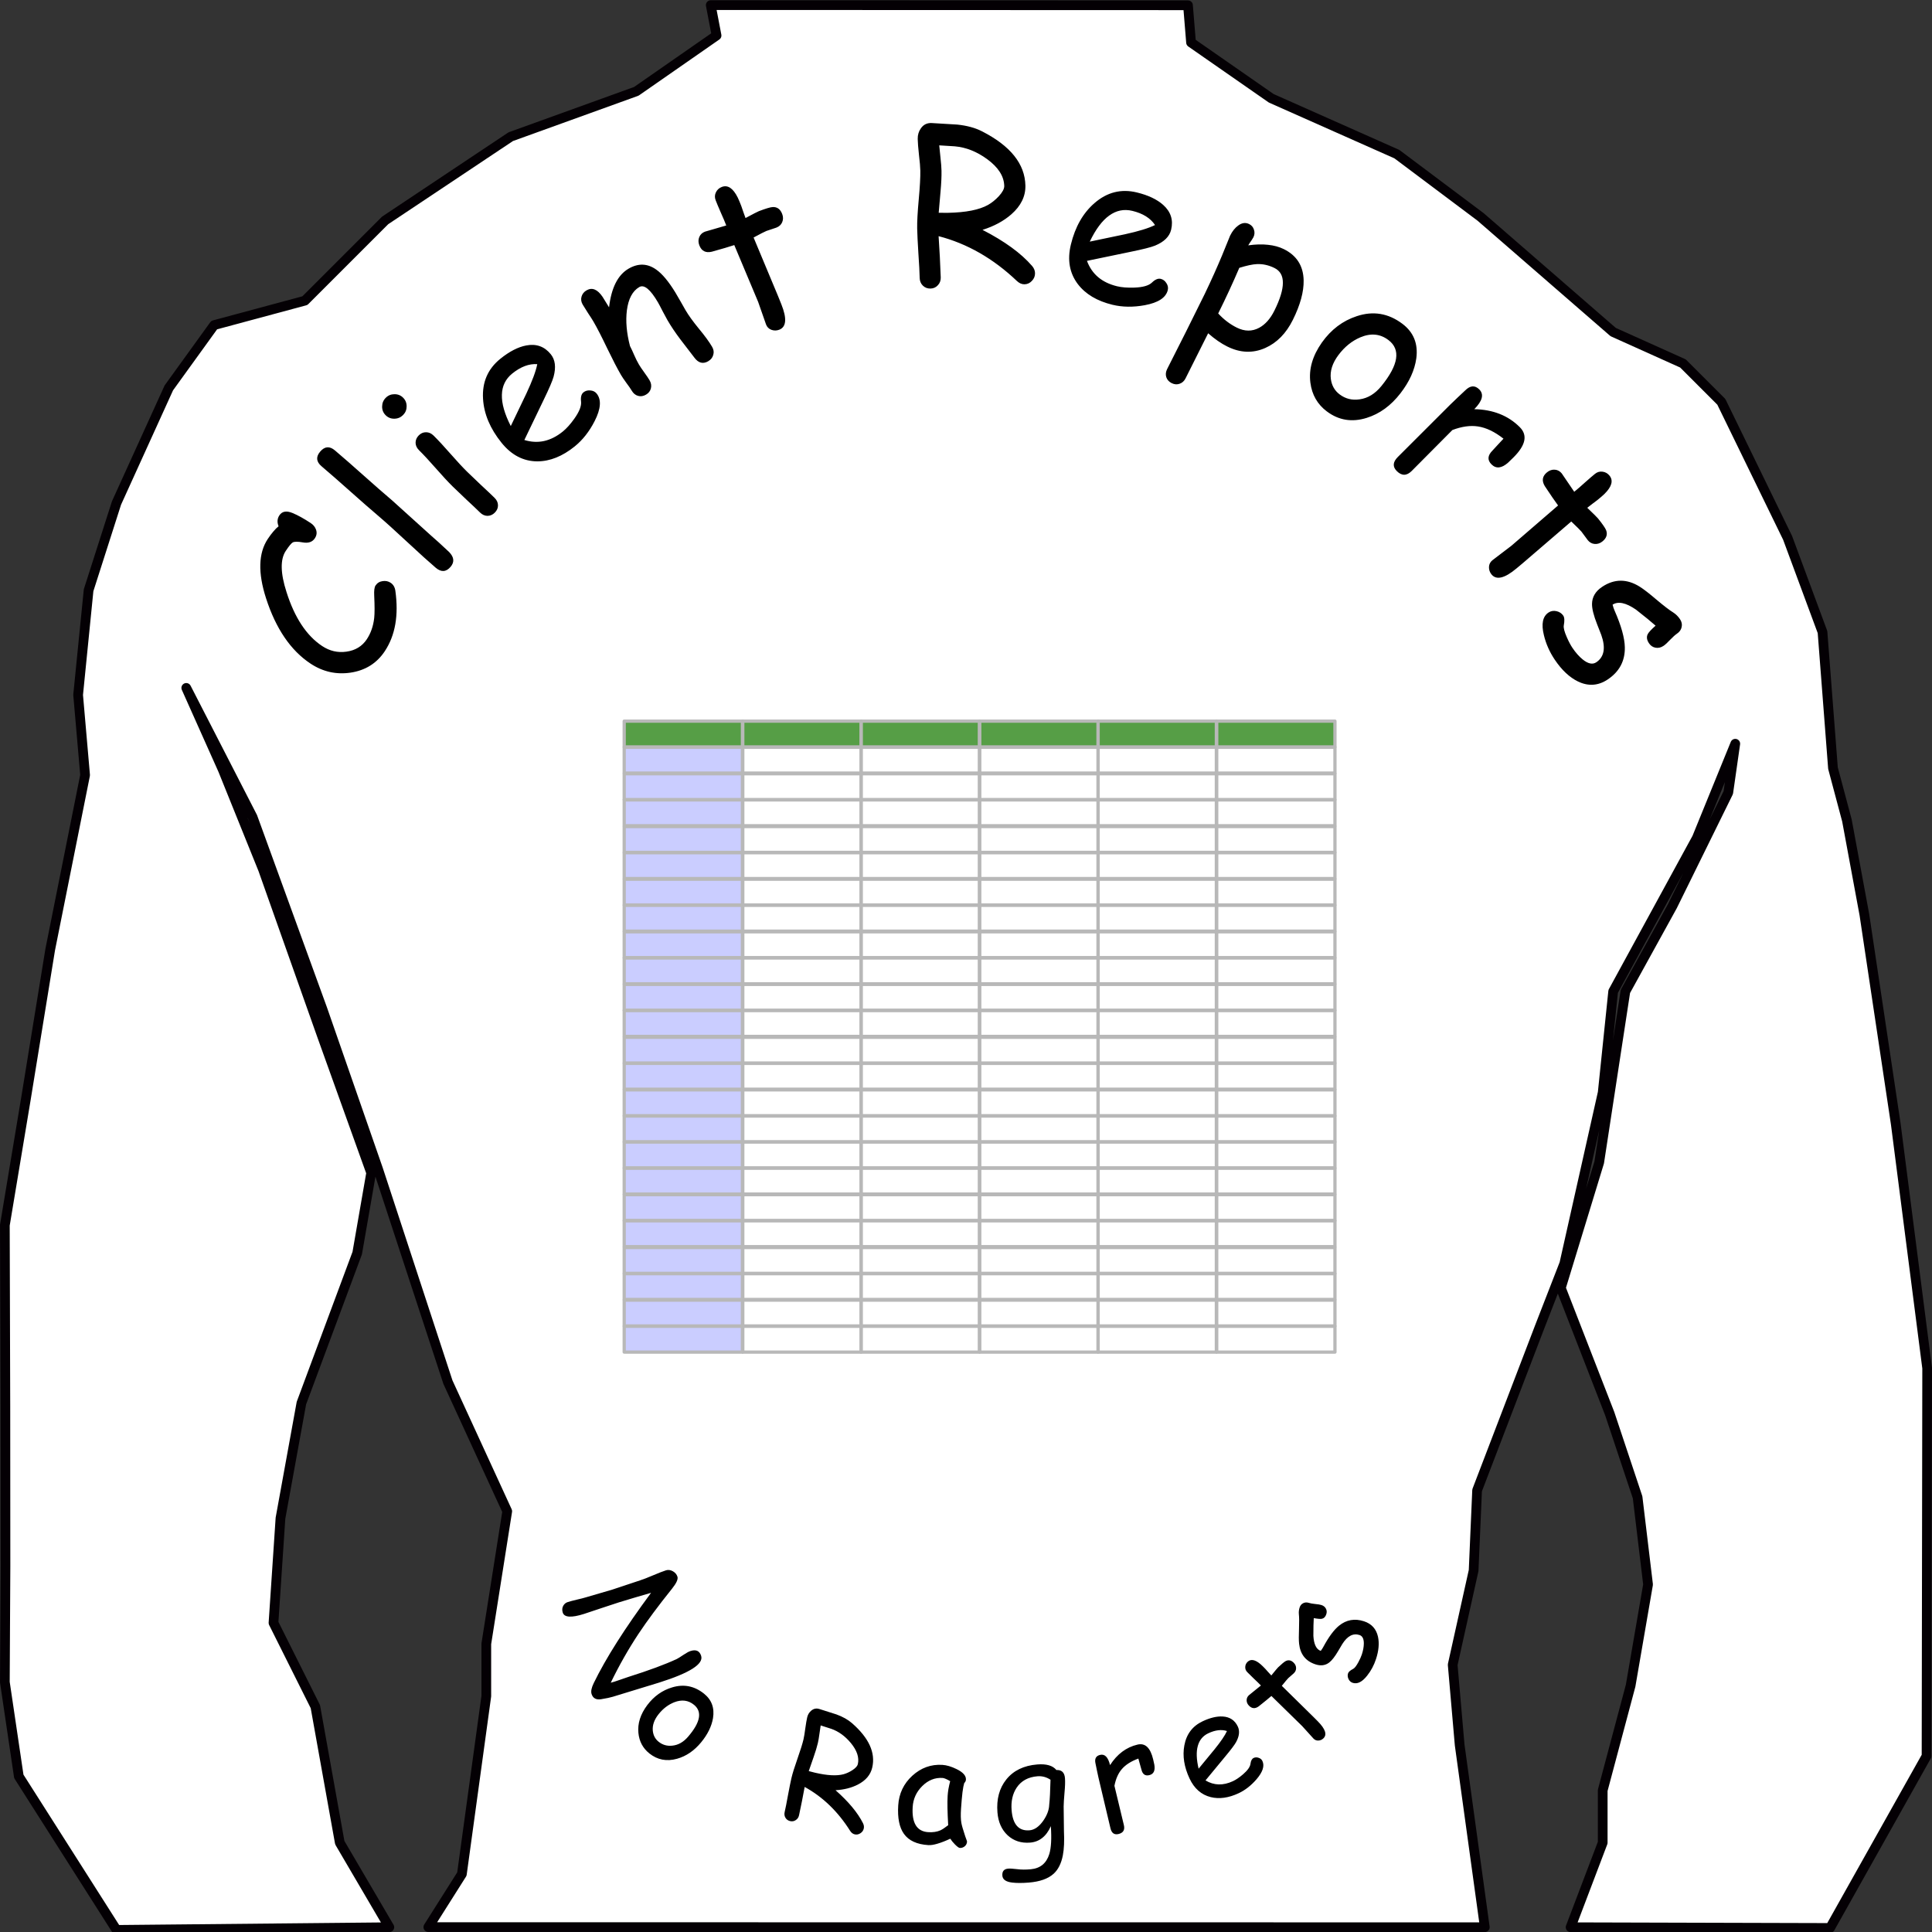 <?xml version="1.0" encoding="UTF-8" standalone="no"?>
<!-- Created with Inkscape (http://www.inkscape.org/) -->

<svg
   width="256"
   height="256"
   viewBox="0 0 256 256"
   version="1.1"
   id="svg1"
   xml:space="preserve"
   inkscape:version="1.3.2 (091e20e, 2023-11-25)"
   sodipodi:docname="raport.svg"
   xmlns:inkscape="http://www.inkscape.org/namespaces/inkscape"
   xmlns:sodipodi="http://sodipodi.sourceforge.net/DTD/sodipodi-0.dtd"
   xmlns="http://www.w3.org/2000/svg"
   xmlns:svg="http://www.w3.org/2000/svg"><rect x="0" y="0" width="256" height="256" fill="#333333" stroke="none"/><sodipodi:namedview
     id="namedview1"
     pagecolor="#ffffff"
     bordercolor="#000000"
     borderopacity="0.25"
     inkscape:showpageshadow="2"
     inkscape:pageopacity="0.0"
     inkscape:pagecheckerboard="true"
     inkscape:deskcolor="#d1d1d1"
     inkscape:document-units="mm"
     inkscape:zoom="2.6230209"
     inkscape:cx="223.21591"
     inkscape:cy="96.834911"
     inkscape:window-width="2304"
     inkscape:window-height="1559"
     inkscape:window-x="3451"
     inkscape:window-y="295"
     inkscape:window-maximized="0"
     inkscape:current-layer="layer1" /><defs
     id="defs1" /><g
     inkscape:label="Layer 1"
     inkscape:groupmode="layer"
     id="layer1"><g
       id="g169"><path
         style="fill:#ffffff;stroke:#040004;stroke-width:1.286;stroke-linecap:round;stroke-linejoin:round;stroke-dasharray:none;stroke-opacity:1;fill-opacity:1"
         d="m 94.177,0.678 0.771,4.027 -10.632,7.396 -16.642,6.01 -16.642,11.095 -10.632,10.632 -12.019,3.236 -6.01,8.321 -6.934,15.255 -3.698,11.557 -1.387,13.868 0.925,10.632 -4.623,23.114 -3.236,19.878 -2.774,16.642 0.067,23.943 0.014,21.265 -0.081,15.35 1.849,12.481 12.944,20.34 36.153,-0.353 -6.567,-11.204 -3.236,-18.029 -5.547,-11.095 0.925,-13.868 2.774,-15.255 7.396,-19.878 1.849,-10.632 -6.472,-18.029 -7.859,-22.189 -5.316,-13.175 -4.854,-10.863 8.783,17.104 9.246,25.425 7.396,21.265 9.246,28.199 7.859,17.104 -2.774,17.566 v 6.934 l -3.236,23.576 -4.446,7.029 139.988,0.014 -3.331,-24.148 -0.925,-10.632 2.774,-12.481 0.462,-10.632 8.321,-21.727 3.236,-8.321 5.085,-22.652 1.387,-13.406 11.095,-20.34 5.085,-12.481 -0.925,6.472 -7.396,15.024 -6.241,11.326 -3.467,22.652 -5.085,16.642 6.472,16.642 3.698,11.095 1.387,11.557 -2.311,13.406 -3.698,13.868 v 6.934 l -4.256,11.204 34.385,0.095 12.782,-22.775 0.081,-51.394 -4.16,-32.359 -4.16,-27.737 -2.311,-12.481 -1.849,-6.934 -1.387,-18.029 -4.623,-12.481 -8.783,-18.029 -5.085,-5.085 -9.246,-4.16 -17.566,-15.255 -11.095,-8.321 -16.642,-7.396 -10.632,-7.396 -0.404,-4.932 z"
         id="path15"
         sodipodi:nodetypes="cccccccccccccccccccccccccccccccccccccccccccccccccccccccccccccccccccccccccccccccccc" /><path
         d="m 41.717,71.329 c -0.329,0.496 -0.867,0.676 -1.613,0.538 -0.64,-0.112 -1.076,-0.111 -1.308,0.004 -0.193,0.106 -0.503,0.481 -0.93,1.125 -0.746,1.124 -0.713,2.943 0.098,5.457 1.076,3.393 2.65,5.776 4.72,7.149 1,0.663 2.074,0.912 3.222,0.747 1.181,-0.165 2.081,-0.713 2.698,-1.644 0.53,-0.799 0.856,-1.737 0.98,-2.816 0.066,-0.604 0.066,-1.597 5.2e-4,-2.98 -0.033,-0.658 0.026,-1.099 0.175,-1.324 0.221,-0.333 0.534,-0.528 0.939,-0.583 0.397,-0.06 0.751,0.012 1.061,0.218 0.349,0.231 0.557,0.582 0.626,1.051 0.457,3.25 -0.009,5.922 -1.397,8.015 -1.064,1.605 -2.581,2.553 -4.549,2.844 -1.904,0.278 -3.67,-0.123 -5.298,-1.202 -2.628,-1.743 -4.593,-4.631 -5.893,-8.663 -1.084,-3.365 -1.007,-5.981 0.233,-7.85 0.252,-0.38 0.498,-0.708 0.737,-0.985 0.232,-0.282 0.463,-0.513 0.695,-0.695 -0.215,-0.534 -0.179,-1.018 0.109,-1.452 0.355,-0.535 0.931,-0.638 1.729,-0.31 0.71,0.292 1.523,0.742 2.438,1.349 0.318,0.211 0.54,0.481 0.668,0.811 0.164,0.41 0.117,0.809 -0.14,1.196 z m 10.266,-5.001 5.149,4.652 c 0.56,0.476 1.358,1.203 2.395,2.182 0.649,0.673 0.708,1.322 0.178,1.946 -0.59,0.695 -1.247,0.735 -1.97,0.12 C 56.877,74.498 55.623,73.366 53.974,71.83 52.318,70.287 51.061,69.152 50.203,68.423 49.083,67.471 47.819,66.365 46.41,65.107 44.994,63.842 43.726,62.734 42.606,61.782 41.897,61.179 41.838,60.531 42.429,59.836 c 0.597,-0.702 1.249,-0.751 1.958,-0.149 1.12,0.952 2.388,2.06 3.804,3.325 1.409,1.259 2.673,2.364 3.793,3.316 z m 1.429,-11.337 c -0.314,0.317 -0.698,0.481 -1.152,0.489 -0.454,0.009 -0.84,-0.144 -1.157,-0.458 -0.317,-0.314 -0.474,-0.698 -0.47,-1.152 0.004,-0.454 0.163,-0.84 0.478,-1.157 0.314,-0.317 0.695,-0.477 1.142,-0.479 0.454,-0.009 0.84,0.144 1.157,0.458 0.317,0.314 0.474,0.698 0.47,1.152 0.002,0.447 -0.154,0.83 -0.468,1.147 z m 8.495,7.525 c 0.397,0.393 1.002,0.972 1.815,1.737 0.813,0.752 1.418,1.325 1.815,1.718 0.291,0.288 0.441,0.613 0.449,0.975 0.008,0.362 -0.131,0.688 -0.419,0.979 -0.281,0.284 -0.606,0.427 -0.975,0.429 -0.362,-0.005 -0.688,-0.151 -0.979,-0.439 -0.397,-0.393 -1.002,-0.965 -1.815,-1.718 -0.813,-0.766 -1.418,-1.345 -1.815,-1.737 -0.622,-0.615 -1.362,-1.414 -2.223,-2.396 -0.867,-0.989 -1.611,-1.791 -2.233,-2.406 -0.298,-0.295 -0.451,-0.623 -0.459,-0.984 -0.002,-0.368 0.138,-0.695 0.419,-0.979 0.281,-0.284 0.603,-0.424 0.965,-0.419 0.368,-0.002 0.701,0.145 0.999,0.439 0.622,0.615 1.366,1.417 2.233,2.406 0.86,0.982 1.601,1.781 2.223,2.396 z m 14.251,-3.368 c -1.635,1.322 -3.29,1.983 -4.963,1.985 -1.838,-0.009 -3.415,-0.828 -4.731,-2.456 -1.521,-1.881 -2.34,-3.827 -2.458,-5.837 -0.132,-2.19 0.631,-3.955 2.288,-5.295 1.201,-0.971 2.345,-1.561 3.432,-1.77 1.337,-0.255 2.424,0.134 3.26,1.169 0.585,0.724 0.708,1.712 0.37,2.967 -0.151,0.553 -0.591,1.578 -1.318,3.075 l -2.558,5.316 c 0.891,0.273 1.759,0.319 2.605,0.137 0.853,-0.187 1.682,-0.606 2.485,-1.255 0.499,-0.404 1.009,-0.971 1.53,-1.703 0.661,-0.929 0.959,-1.685 0.895,-2.267 -0.07,-0.59 0.036,-0.998 0.318,-1.226 0.253,-0.205 0.556,-0.288 0.91,-0.251 0.355,0.024 0.634,0.163 0.839,0.416 0.649,0.803 0.56,2.018 -0.267,3.643 -0.709,1.387 -1.588,2.504 -2.638,3.352 z m -8.285,-9.65 c -0.883,0.714 -1.339,1.651 -1.37,2.812 -0.036,1.154 0.357,2.535 1.178,4.144 l 2.051,-4.278 c 0.795,-1.695 1.281,-3.003 1.458,-3.924 -1.09,-0.076 -2.196,0.34 -3.317,1.246 z m 25.982,-1.638 c -0.691,0.403 -1.301,0.252 -1.83,-0.452 l -1.876,-2.444 c -0.66,-0.875 -1.229,-1.723 -1.707,-2.543 -0.131,-0.225 -0.341,-0.614 -0.631,-1.167 -0.282,-0.557 -0.488,-0.949 -0.619,-1.174 -1.011,-1.737 -1.839,-2.418 -2.482,-2.043 -0.9,0.524 -1.449,1.56 -1.647,3.107 -0.173,1.404 -0.036,2.971 0.412,4.701 0.167,0.323 0.36,0.738 0.58,1.245 0.186,0.43 0.389,0.834 0.609,1.212 0.14,0.241 0.375,0.589 0.704,1.043 0.329,0.454 0.564,0.802 0.704,1.043 0.211,0.362 0.269,0.721 0.175,1.077 -0.086,0.352 -0.302,0.628 -0.648,0.829 -0.354,0.206 -0.705,0.26 -1.053,0.161 -0.348,-0.099 -0.628,-0.329 -0.838,-0.691 -0.14,-0.241 -0.379,-0.587 -0.716,-1.036 -0.329,-0.454 -0.564,-0.802 -0.704,-1.043 -0.482,-0.828 -1.093,-2.006 -1.833,-3.535 -0.736,-1.541 -1.345,-2.726 -1.828,-3.554 -0.15,-0.257 -0.388,-0.63 -0.715,-1.118 -0.319,-0.492 -0.554,-0.867 -0.703,-1.125 -0.201,-0.346 -0.253,-0.693 -0.154,-1.041 0.102,-0.361 0.322,-0.64 0.66,-0.836 0.74,-0.431 1.45,-0.145 2.131,0.858 l 0.858,1.39 c 0.302,-2.587 1.164,-4.295 2.587,-5.124 1.286,-0.749 2.513,-0.704 3.679,0.134 0.786,0.554 1.626,1.562 2.519,3.022 l 0.709,1.218 0.641,1.129 c 0.389,0.667 0.976,1.482 1.763,2.445 0.79,0.95 1.377,1.755 1.761,2.414 0.206,0.354 0.256,0.707 0.149,1.06 -0.094,0.356 -0.314,0.635 -0.66,0.836 z m 9.01,-17.697 c -0.183,0.069 -0.403,0.143 -0.662,0.222 -0.25,0.075 -0.466,0.148 -0.649,0.217 -0.2,0.076 -0.766,0.366 -1.699,0.87 l 3.18,7.614 0.231,0.569 0.266,0.66 c 0.759,1.891 0.665,3.017 -0.283,3.377 -0.348,0.132 -0.695,0.135 -1.042,0.008 -0.338,-0.13 -0.572,-0.365 -0.701,-0.704 -0.126,-0.33 -0.301,-0.831 -0.526,-1.502 -0.225,-0.671 -0.401,-1.171 -0.526,-1.502 l -3.158,-7.518 c -0.645,0.215 -1.638,0.509 -2.98,0.88 -0.814,0.19 -1.364,-0.093 -1.652,-0.85 -0.146,-0.383 -0.149,-0.745 -0.01,-1.086 0.139,-0.341 0.391,-0.582 0.756,-0.721 l 2.823,-0.82 c -0.169,-0.443 -0.415,-1.027 -0.74,-1.749 -0.319,-0.735 -0.542,-1.267 -0.667,-1.598 -0.139,-0.365 -0.127,-0.713 0.036,-1.044 0.16,-0.339 0.422,-0.579 0.787,-0.717 0.783,-0.298 1.482,0.168 2.099,1.396 0.148,0.312 0.309,0.694 0.481,1.146 l 0.262,0.766 0.295,0.814 c 1.025,-0.549 1.616,-0.854 1.773,-0.913 0.904,-0.344 1.512,-0.525 1.824,-0.544 0.597,-0.028 1.017,0.28 1.262,0.923 0.146,0.383 0.144,0.746 -0.004,1.091 -0.142,0.333 -0.4,0.57 -0.774,0.713 z m 32.888,7.506 c -0.353,0.007 -0.686,-0.136 -0.999,-0.428 -3.136,-2.984 -6.597,-4.967 -10.384,-5.948 l 0.163,2.733 0.121,2.747 c 0.007,0.409 -0.121,0.751 -0.386,1.026 -0.255,0.284 -0.583,0.43 -0.983,0.437 -0.4,0.007 -0.737,-0.126 -1.012,-0.4 -0.265,-0.265 -0.402,-0.602 -0.41,-1.011 -0.014,-0.735 -0.071,-1.827 -0.173,-3.277 -0.092,-1.459 -0.145,-2.556 -0.159,-3.291 -0.016,-0.856 0.053,-2.132 0.208,-3.828 0.155,-1.696 0.224,-2.968 0.208,-3.814 -0.009,-0.474 -0.068,-1.176 -0.179,-2.104 -0.101,-0.929 -0.156,-1.63 -0.165,-2.105 -0.01,-0.53 0.13,-0.998 0.421,-1.404 0.344,-0.5 0.829,-0.732 1.453,-0.697 l 3.368,0.202 c 1.277,0.134 2.357,0.426 3.24,0.875 3.804,1.93 5.734,4.336 5.787,7.22 0.026,1.414 -0.592,2.677 -1.856,3.789 -1.016,0.894 -2.292,1.583 -3.828,2.067 2.922,1.5 5.115,3.096 6.579,4.791 0.247,0.293 0.374,0.607 0.38,0.942 0.007,0.391 -0.13,0.733 -0.414,1.027 -0.274,0.294 -0.601,0.444 -0.983,0.451 z m -9.231,-18.28 -2.068,-0.129 0.171,1.686 c 0.078,0.687 0.121,1.249 0.129,1.686 0.014,0.744 -0.029,1.671 -0.13,2.78 l -0.241,2.782 c 0.13,-0.002 0.33,-0.002 0.6,0.003 0.279,0.004 0.489,0.005 0.628,0.002 2.372,-0.044 4.143,-0.394 5.312,-1.048 0.516,-0.298 0.992,-0.684 1.43,-1.157 0.483,-0.53 0.722,-0.977 0.715,-1.339 -0.024,-1.293 -0.781,-2.484 -2.272,-3.573 -1.368,-0.998 -2.793,-1.562 -4.275,-1.693 z m 20.892,20.996 c -2.043,-0.495 -3.574,-1.407 -4.592,-2.736 -1.109,-1.466 -1.418,-3.215 -0.924,-5.25 0.57,-2.351 1.617,-4.184 3.142,-5.499 1.659,-1.436 3.525,-1.903 5.595,-1.401 1.501,0.364 2.665,0.914 3.491,1.65 1.015,0.907 1.366,2.006 1.053,3.299 -0.219,0.904 -0.929,1.603 -2.131,2.097 -0.531,0.216 -1.612,0.49 -3.243,0.822 l -5.776,1.199 c 0.324,0.873 0.816,1.591 1.474,2.152 0.667,0.564 1.503,0.967 2.507,1.211 0.624,0.151 1.385,0.211 2.283,0.18 1.139,-0.04 1.921,-0.262 2.344,-0.667 0.426,-0.414 0.815,-0.578 1.168,-0.492 0.316,0.077 0.567,0.267 0.752,0.57 0.196,0.296 0.256,0.603 0.179,0.919 -0.243,1.004 -1.262,1.671 -3.056,2.002 -1.532,0.28 -2.954,0.26 -4.265,-0.057 z m 2.629,-12.444 c -1.103,-0.267 -2.125,-0.06 -3.066,0.621 -0.938,0.672 -1.797,1.824 -2.575,3.454 l 4.644,-0.971 c 1.829,-0.399 3.163,-0.808 4.002,-1.227 -0.602,-0.912 -1.604,-1.538 -3.006,-1.877 z m 12.595,17.983 c -0.834,-0.413 -1.684,-1.001 -2.552,-1.764 l -2.988,5.964 c -0.182,0.367 -0.447,0.609 -0.796,0.727 -0.341,0.122 -0.69,0.094 -1.049,-0.084 -0.358,-0.178 -0.596,-0.441 -0.714,-0.79 -0.109,-0.345 -0.073,-0.701 0.109,-1.068 l 2.517,-4.982 2.474,-4.989 c 0.88,-1.838 1.642,-3.532 2.286,-5.082 l 1.071,-2.631 c 0.293,-0.592 0.65,-1.038 1.069,-1.339 0.494,-0.368 0.978,-0.434 1.454,-0.198 0.325,0.161 0.538,0.412 0.639,0.753 0.113,0.337 0.087,0.672 -0.078,1.005 -0.037,0.075 -0.118,0.206 -0.242,0.394 -0.17,0.238 -0.317,0.461 -0.441,0.669 0.961,-0.136 1.834,-0.16 2.621,-0.071 0.791,0.081 1.49,0.272 2.099,0.573 1.709,0.847 2.583,2.226 2.622,4.135 0.03,1.51 -0.445,3.253 -1.424,5.228 -0.893,1.8 -2.112,3.044 -3.657,3.732 -1.637,0.725 -3.31,0.664 -5.018,-0.183 z m 6.238,-10.412 c -0.767,-0.38 -1.543,-0.552 -2.33,-0.517 -0.562,0.023 -1.339,0.188 -2.332,0.495 -0.83,1.946 -1.761,3.961 -2.795,6.044 0.735,0.801 1.557,1.426 2.465,1.877 1.042,0.517 2.03,0.524 2.965,0.021 0.81,-0.44 1.481,-1.197 2.015,-2.272 0.752,-1.517 1.127,-2.744 1.124,-3.68 0.01,-0.94 -0.361,-1.596 -1.111,-1.968 z m 6.94,19.004 c -1.249,-0.939 -1.977,-2.208 -2.183,-3.807 -0.232,-1.781 0.277,-3.557 1.528,-5.329 1.219,-1.714 2.756,-2.875 4.61,-3.483 2.176,-0.727 4.194,-0.391 6.053,1.007 1.487,1.118 2.102,2.646 1.845,4.582 -0.218,1.559 -0.919,3.103 -2.105,4.633 -1.264,1.634 -2.755,2.719 -4.473,3.254 -1.947,0.608 -3.705,0.322 -5.274,-0.858 z m 8.159,-9.457 c -1.087,-0.829 -2.33,-0.949 -3.728,-0.359 -1.115,0.477 -2.078,1.254 -2.889,2.332 -0.811,1.078 -1.149,2.139 -1.014,3.183 0.116,0.867 0.505,1.55 1.167,2.047 0.773,0.582 1.651,0.799 2.634,0.654 1.102,-0.149 2.071,-0.742 2.908,-1.777 2.268,-2.799 2.576,-4.826 0.923,-6.081 z m 15.874,16.226 c -0.869,0.776 -1.609,0.858 -2.22,0.245 -0.565,-0.566 -0.522,-1.175 0.129,-1.825 0.125,-0.125 0.346,-0.365 0.662,-0.72 l 0.8,-0.858 c -1.164,-0.915 -2.288,-1.455 -3.374,-1.62 -1.013,-0.158 -2.145,-0.001 -3.395,0.472 l -5.391,5.424 c -0.665,0.664 -1.323,0.67 -1.974,0.019 -0.579,-0.579 -0.535,-1.201 0.129,-1.865 l 6.931,-6.923 c 0.217,-0.217 0.55,-0.536 0.997,-0.957 0.454,-0.414 0.79,-0.73 1.007,-0.947 0.665,-0.664 1.287,-0.706 1.865,-0.127 0.644,0.645 0.423,1.517 -0.663,2.615 2.48,0.048 4.489,0.841 6.028,2.382 0.533,0.533 0.73,1.132 0.591,1.796 -0.139,0.664 -0.613,1.401 -1.422,2.21 -0.342,0.342 -0.576,0.569 -0.701,0.68 z m 10.528,10.274 c -0.123,-0.152 -0.261,-0.339 -0.416,-0.561 -0.149,-0.215 -0.285,-0.398 -0.407,-0.55 -0.134,-0.167 -0.585,-0.616 -1.353,-1.347 l -6.258,5.379 -0.47,0.396 -0.546,0.457 c -1.564,1.307 -2.663,1.565 -3.299,0.775 -0.233,-0.29 -0.343,-0.619 -0.33,-0.988 0.019,-0.362 0.17,-0.657 0.453,-0.884 0.275,-0.222 0.697,-0.543 1.265,-0.965 0.568,-0.422 0.99,-0.743 1.265,-0.965 l 6.173,-5.329 c -0.404,-0.547 -0.99,-1.4 -1.758,-2.562 -0.432,-0.715 -0.333,-1.326 0.297,-1.834 0.319,-0.257 0.662,-0.372 1.03,-0.345 0.368,0.026 0.674,0.192 0.919,0.496 l 1.653,2.431 c 0.37,-0.298 0.848,-0.712 1.435,-1.245 0.6,-0.531 1.037,-0.907 1.313,-1.129 0.304,-0.245 0.639,-0.341 1.004,-0.289 0.372,0.047 0.681,0.222 0.926,0.527 0.525,0.652 0.299,1.461 -0.679,2.428 -0.251,0.238 -0.564,0.508 -0.941,0.812 l -0.648,0.486 -0.683,0.532 c 0.839,0.805 1.312,1.273 1.417,1.403 0.607,0.754 0.967,1.276 1.082,1.566 0.211,0.559 0.048,1.054 -0.488,1.486 -0.319,0.257 -0.665,0.368 -1.039,0.335 -0.36,-0.032 -0.666,-0.204 -0.917,-0.516 z m 8.117,13.666 c -0.285,-0.425 -0.342,-0.818 -0.17,-1.18 0.123,-0.251 0.473,-0.631 1.05,-1.141 -0.535,-0.481 -1.404,-1.192 -2.607,-2.133 -1.329,-0.912 -2.359,-1.129 -3.09,-0.649 0.07,0.289 0.161,0.558 0.273,0.808 0.875,1.99 1.325,3.604 1.349,4.842 0.033,1.804 -0.719,3.221 -2.256,4.252 -1.259,0.845 -2.575,0.937 -3.947,0.278 -1.132,-0.552 -2.161,-1.519 -3.089,-2.902 -0.679,-1.012 -1.157,-2.092 -1.433,-3.239 -0.365,-1.48 -0.162,-2.479 0.611,-2.997 0.309,-0.207 0.66,-0.269 1.052,-0.185 0.398,0.092 0.7,0.292 0.907,0.601 0.161,0.24 0.182,0.673 0.065,1.3 -0.053,0.305 0.08,0.82 0.399,1.547 0.254,0.58 0.501,1.048 0.739,1.403 0.435,0.649 0.896,1.169 1.382,1.56 0.706,0.568 1.302,0.689 1.789,0.363 1.051,-0.705 1.269,-1.916 0.656,-3.632 l -0.542,-1.384 c -0.465,-1.178 -0.692,-2.084 -0.681,-2.719 0.013,-0.916 0.456,-1.667 1.329,-2.252 1.615,-1.083 3.277,-1.094 4.985,-0.033 0.52,0.324 1.264,0.9 2.234,1.728 0.978,0.823 1.715,1.387 2.211,1.693 0.352,0.224 0.652,0.521 0.9,0.892 0.223,0.332 0.296,0.675 0.22,1.029 -0.071,0.361 -0.281,0.659 -0.628,0.892 -0.224,0.15 -0.521,0.417 -0.892,0.8 -0.365,0.391 -0.66,0.661 -0.884,0.811 -0.348,0.233 -0.702,0.314 -1.064,0.243 -0.356,-0.063 -0.646,-0.261 -0.869,-0.594 z"
         id="text15"
         style="font-size:17.639px;font-family:'Comic Sans MS';-inkscape-font-specification:'Comic Sans MS';letter-spacing:0.794px;stroke-width:1.286;stroke-linecap:round;stroke-linejoin:round"
         aria-label="Client Reports"
         sodipodi:nodetypes="cccscscsccscccscscsccscsccccccsscscsssccccccccccccscssscccscscccccsscccscsccccsccscscssccccssccsccscccssscssscscscscsccscccccscssccsccccscsscccsccccscsccccscscccccccccccccsccccccccccccccccccccccccccscccscscscsccccsccscscsssccccsccccscccccccscscccscscccscccscscssscccscccsccscsccccsscccccscccsscsssccscsccccscsscccsscccscsccccscscscccccccscscscsccscscccscccscscsccc" /><path
         d="m 81.178,224.835 c -0.298,0.094 -0.811,0.201 -1.537,0.322 -0.659,0.099 -1.077,-0.134 -1.256,-0.699 -0.108,-0.342 -0.013,-0.819 0.285,-1.432 1.592,-3.283 4.126,-7.273 7.6,-11.97 l -2.129,0.622 -2.133,0.643 c -0.515,0.163 -1.286,0.416 -2.311,0.761 -1.023,0.351 -1.795,0.608 -2.317,0.773 -1.67,0.528 -2.608,0.469 -2.812,-0.177 -0.108,-0.342 -0.085,-0.646 0.07,-0.913 0.136,-0.241 0.337,-0.404 0.604,-0.488 0.261,-0.082 0.661,-0.188 1.201,-0.318 0.542,-0.123 0.943,-0.226 1.204,-0.309 0.385,-0.122 0.963,-0.291 1.735,-0.507 0.778,-0.218 1.359,-0.389 1.744,-0.51 0.41,-0.13 1.025,-0.334 1.845,-0.614 0.826,-0.282 1.444,-0.487 1.854,-0.617 0.391,-0.124 0.96,-0.344 1.707,-0.662 0.753,-0.32 1.325,-0.541 1.716,-0.665 0.286,-0.09 0.585,-0.052 0.897,0.116 0.314,0.174 0.521,0.416 0.619,0.726 0.104,0.329 -0.128,0.85 -0.695,1.562 -1.828,2.278 -3.313,4.277 -4.457,5.998 -1.354,2.047 -2.583,4.211 -3.686,6.492 0.273,-0.066 0.667,-0.19 1.183,-0.374 l 1.165,-0.399 c 2.726,-0.861 4.863,-1.653 6.411,-2.374 0.154,-0.076 0.453,-0.263 0.899,-0.561 0.383,-0.258 0.693,-0.424 0.929,-0.498 0.72,-0.228 1.185,-0.012 1.392,0.646 0.341,1.08 -1.503,2.257 -5.533,3.531 -0.689,0.218 -1.723,0.534 -3.101,0.949 -1.372,0.413 -2.403,0.728 -3.092,0.946 z m 4.865,7.501 c -0.855,-0.683 -1.338,-1.585 -1.45,-2.708 -0.126,-1.251 0.266,-2.483 1.177,-3.698 0.888,-1.175 1.987,-1.956 3.296,-2.343 1.537,-0.464 2.942,-0.188 4.214,0.828 1.018,0.813 1.417,1.894 1.198,3.244 -0.184,1.086 -0.706,2.153 -1.567,3.199 -0.917,1.118 -1.983,1.846 -3.196,2.186 -1.375,0.386 -2.599,0.15 -3.673,-0.708 z m 5.901,-6.451 c -0.744,-0.602 -1.611,-0.711 -2.601,-0.327 -0.79,0.311 -1.48,0.835 -2.069,1.573 -0.589,0.738 -0.847,1.474 -0.774,2.207 0.064,0.609 0.322,1.095 0.775,1.456 0.529,0.423 1.139,0.593 1.83,0.511 0.774,-0.082 1.464,-0.477 2.071,-1.184 1.644,-1.913 1.9,-3.325 0.77,-4.236 z m 21.308,17.176 c -0.241,-0.056 -0.442,-0.21 -0.604,-0.462 -1.616,-2.564 -3.624,-4.503 -6.025,-5.819 l -0.359,1.882 -0.39,1.885 c -0.065,0.279 -0.211,0.489 -0.438,0.63 -0.222,0.149 -0.469,0.191 -0.742,0.128 -0.273,-0.064 -0.479,-0.212 -0.618,-0.445 -0.135,-0.225 -0.169,-0.478 -0.104,-0.757 0.117,-0.501 0.265,-1.252 0.445,-2.253 0.188,-1.006 0.34,-1.76 0.457,-2.261 0.136,-0.583 0.402,-1.438 0.798,-2.562 0.396,-1.125 0.661,-1.976 0.796,-2.553 0.075,-0.323 0.155,-0.81 0.24,-1.459 0.091,-0.648 0.174,-1.133 0.249,-1.456 0.084,-0.362 0.26,-0.655 0.526,-0.88 0.319,-0.28 0.688,-0.354 1.105,-0.224 l 2.251,0.716 c 0.844,0.31 1.527,0.694 2.049,1.15 2.251,1.963 3.147,3.927 2.688,5.893 -0.225,0.964 -0.861,1.715 -1.91,2.253 -0.843,0.432 -1.827,0.681 -2.952,0.746 1.725,1.519 2.94,2.979 3.643,4.38 0.118,0.241 0.15,0.476 0.096,0.705 -0.062,0.266 -0.214,0.475 -0.457,0.626 -0.236,0.152 -0.484,0.198 -0.744,0.137 z m -3.127,-13.99 -1.381,-0.443 -0.173,1.173 c -0.065,0.48 -0.132,0.869 -0.202,1.167 -0.118,0.507 -0.307,1.129 -0.565,1.864 l -0.641,1.847 c 0.089,0.021 0.224,0.056 0.407,0.105 0.189,0.051 0.331,0.087 0.426,0.109 1.617,0.377 2.879,0.444 3.785,0.201 0.401,-0.114 0.791,-0.294 1.169,-0.54 0.419,-0.277 0.657,-0.539 0.715,-0.786 0.206,-0.882 -0.104,-1.82 -0.928,-2.815 -0.757,-0.912 -1.627,-1.54 -2.61,-1.883 z m 17.051,15.79 c -0.123,-0.007 -0.339,-0.164 -0.646,-0.471 -0.276,-0.285 -0.479,-0.535 -0.609,-0.752 -0.645,0.299 -1.21,0.519 -1.695,0.659 -0.485,0.146 -0.887,0.209 -1.206,0.19 -1.521,-0.094 -2.603,-0.591 -3.245,-1.493 -0.607,-0.847 -0.859,-2.102 -0.756,-3.766 0.097,-1.573 0.72,-2.885 1.868,-3.936 1.155,-1.051 2.483,-1.53 3.984,-1.437 0.566,0.035 1.19,0.221 1.874,0.556 0.862,0.419 1.276,0.885 1.245,1.398 -0.011,0.175 -0.086,0.327 -0.224,0.456 -0.08,0.243 -0.157,0.646 -0.231,1.209 -0.068,0.563 -0.132,1.287 -0.193,2.171 -0.056,0.806 -0.041,1.446 0.048,1.921 0.047,0.29 0.217,0.875 0.508,1.754 0.038,0.12 0.102,0.297 0.192,0.531 l 0.048,0.169 c -0.016,0.26 -0.12,0.469 -0.313,0.627 -0.192,0.158 -0.409,0.229 -0.649,0.214 z m -1.609,-6.902 c 0.017,-0.28 0.052,-0.581 0.105,-0.904 0.059,-0.329 0.136,-0.677 0.231,-1.043 -0.233,-0.138 -0.435,-0.242 -0.607,-0.312 -0.165,-0.069 -0.3,-0.107 -0.404,-0.113 -1.008,-0.062 -1.904,0.297 -2.69,1.077 -0.779,0.774 -1.201,1.697 -1.267,2.77 -0.066,1.066 0.073,1.877 0.417,2.433 0.344,0.556 0.893,0.858 1.647,0.904 0.624,0.039 1.161,-0.042 1.61,-0.243 0.242,-0.109 0.585,-0.336 1.031,-0.68 -0.102,-1.735 -0.126,-3.032 -0.073,-3.89 z m 15.372,1.37 0.039,3.29 c 0.065,1.301 0.017,2.373 -0.144,3.216 -0.208,1.075 -0.613,1.888 -1.215,2.44 -0.731,0.666 -1.833,1.058 -3.306,1.177 -0.863,0.069 -1.592,0.069 -2.186,-0.001 -0.831,-0.097 -1.267,-0.401 -1.308,-0.914 -0.046,-0.578 0.213,-0.889 0.778,-0.935 0.234,-0.019 0.628,0.005 1.182,0.072 0.555,0.073 1.163,0.076 1.824,0.01 1.245,-0.12 2.057,-0.792 2.435,-2.018 0.248,-0.817 0.316,-2.047 0.204,-3.691 -0.298,0.677 -0.678,1.198 -1.139,1.561 -0.454,0.363 -0.993,0.57 -1.616,0.62 -1.175,0.094 -2.165,-0.228 -2.969,-0.967 -0.798,-0.746 -1.249,-1.759 -1.351,-3.037 -0.141,-1.753 0.249,-3.205 1.169,-4.357 0.95,-1.187 2.321,-1.852 4.113,-1.996 0.604,-0.048 1.116,-0.011 1.538,0.112 0.421,0.123 0.752,0.332 0.991,0.626 0.696,-0.036 1.074,0.322 1.135,1.075 0.037,0.461 0.018,1.083 -0.056,1.866 -0.077,0.908 -0.116,1.525 -0.116,1.852 z m -3.464,-3.965 c -1.233,0.099 -2.154,0.601 -2.76,1.505 -0.542,0.814 -0.766,1.812 -0.671,2.994 0.075,0.941 0.311,1.635 0.706,2.08 0.395,0.445 0.95,0.639 1.664,0.582 0.656,-0.053 1.262,-0.474 1.819,-1.263 0.504,-0.726 0.767,-1.427 0.792,-2.102 0.08,-0.712 0.138,-1.824 0.173,-3.336 -0.276,-0.18 -0.557,-0.308 -0.844,-0.383 -0.287,-0.075 -0.58,-0.1 -0.878,-0.076 z m 15.477,-1.559 c 0.143,0.803 -0.08,1.274 -0.669,1.413 -0.545,0.129 -0.892,-0.12 -1.04,-0.748 -0.029,-0.12 -0.091,-0.34 -0.186,-0.659 l -0.218,-0.792 c -0.973,0.357 -1.708,0.829 -2.205,1.415 -0.467,0.545 -0.788,1.278 -0.966,2.196 l 1.252,5.205 c 0.152,0.64 -0.086,1.034 -0.714,1.183 -0.558,0.132 -0.912,-0.122 -1.064,-0.762 l -1.58,-6.673 c -0.05,-0.209 -0.117,-0.524 -0.204,-0.946 -0.08,-0.423 -0.145,-0.739 -0.194,-0.948 -0.152,-0.64 0.051,-1.026 0.609,-1.158 0.621,-0.147 1.059,0.305 1.315,1.355 0.939,-1.46 2.15,-2.366 3.633,-2.717 0.513,-0.122 0.942,-0.019 1.287,0.308 0.345,0.327 0.61,0.88 0.794,1.659 0.078,0.33 0.127,0.552 0.148,0.668 z m 11.18,3.805 c -1.333,0.624 -2.568,0.797 -3.706,0.517 -1.248,-0.315 -2.182,-1.135 -2.804,-2.462 -0.718,-1.533 -0.949,-2.993 -0.692,-4.379 0.278,-1.511 1.092,-2.582 2.442,-3.215 0.979,-0.459 1.855,-0.668 2.629,-0.627 0.951,0.051 1.625,0.498 2.02,1.341 0.276,0.59 0.194,1.282 -0.246,2.078 -0.195,0.35 -0.666,0.973 -1.411,1.869 l -2.629,3.184 c 0.56,0.335 1.142,0.511 1.748,0.53 0.611,0.016 1.244,-0.13 1.899,-0.436 0.407,-0.191 0.849,-0.491 1.325,-0.901 0.605,-0.521 0.934,-0.984 0.988,-1.391 0.051,-0.412 0.192,-0.672 0.422,-0.78 0.206,-0.097 0.427,-0.103 0.66,-0.018 0.237,0.076 0.404,0.217 0.5,0.424 0.307,0.655 0.043,1.465 -0.792,2.431 -0.715,0.824 -1.499,1.436 -2.354,1.836 z m -4.014,-7.947 c -0.72,0.337 -1.187,0.898 -1.402,1.682 -0.218,0.778 -0.183,1.783 0.106,3.014 l 2.111,-2.564 c 0.824,-1.019 1.374,-1.826 1.648,-2.423 -0.728,-0.234 -1.549,-0.137 -2.463,0.291 z m 11.316,-7.944 c -0.099,0.094 -0.221,0.202 -0.367,0.323 -0.141,0.116 -0.261,0.222 -0.36,0.316 -0.108,0.103 -0.395,0.444 -0.86,1.023 l 4.119,4.05 0.304,0.304 0.351,0.354 c 1.003,1.014 1.248,1.766 0.734,2.256 -0.189,0.18 -0.412,0.276 -0.67,0.288 -0.254,0.007 -0.468,-0.081 -0.643,-0.264 -0.171,-0.179 -0.42,-0.454 -0.747,-0.826 -0.327,-0.372 -0.577,-0.647 -0.747,-0.826 l -4.079,-3.993 c -0.358,0.314 -0.919,0.773 -1.684,1.377 -0.473,0.343 -0.906,0.31 -1.297,-0.1 -0.198,-0.207 -0.298,-0.44 -0.301,-0.698 -0.003,-0.258 0.094,-0.481 0.292,-0.67 l 1.599,-1.296 c -0.229,-0.24 -0.547,-0.55 -0.952,-0.928 -0.405,-0.387 -0.694,-0.67 -0.864,-0.85 -0.189,-0.198 -0.276,-0.426 -0.26,-0.683 0.011,-0.262 0.115,-0.488 0.313,-0.677 0.424,-0.405 1.002,-0.294 1.733,0.331 0.18,0.161 0.388,0.364 0.621,0.609 l 0.377,0.423 0.411,0.445 c 0.512,-0.633 0.811,-0.99 0.896,-1.07 0.49,-0.467 0.833,-0.75 1.029,-0.846 0.377,-0.18 0.732,-0.096 1.065,0.253 0.198,0.207 0.296,0.442 0.294,0.705 -6.7e-4,0.253 -0.103,0.477 -0.306,0.67 z m 4.306,-7.825 c -0.111,0.34 -0.304,0.541 -0.577,0.602 -0.191,0.04 -0.552,0.011 -1.082,-0.087 -0.034,0.503 -0.052,1.288 -0.052,2.357 0.07,1.126 0.395,1.788 0.975,1.984 0.129,-0.163 0.238,-0.33 0.328,-0.499 0.72,-1.341 1.416,-2.284 2.088,-2.832 0.98,-0.796 2.086,-0.993 3.318,-0.59 1.009,0.33 1.627,1.016 1.855,2.057 0.184,0.862 0.095,1.847 -0.268,2.955 -0.265,0.811 -0.655,1.54 -1.168,2.187 -0.659,0.84 -1.297,1.158 -1.916,0.956 -0.248,-0.081 -0.433,-0.248 -0.556,-0.501 -0.121,-0.259 -0.141,-0.512 -0.06,-0.76 0.063,-0.192 0.292,-0.391 0.689,-0.597 0.191,-0.102 0.418,-0.398 0.681,-0.887 0.21,-0.39 0.362,-0.728 0.455,-1.013 0.17,-0.52 0.258,-0.998 0.264,-1.435 0.009,-0.634 -0.182,-1.015 -0.572,-1.143 -0.842,-0.276 -1.604,0.126 -2.286,1.205 l -0.53,0.896 c -0.449,0.764 -0.851,1.28 -1.206,1.548 -0.511,0.388 -1.116,0.467 -1.815,0.238 -1.294,-0.423 -2.016,-1.335 -2.168,-2.734 -0.046,-0.426 -0.049,-1.085 -0.011,-1.977 0.032,-0.894 0.026,-1.544 -0.02,-1.949 -0.028,-0.29 0.006,-0.584 0.103,-0.881 0.087,-0.266 0.245,-0.454 0.473,-0.565 0.23,-0.117 0.484,-0.129 0.763,-0.038 0.179,0.059 0.455,0.108 0.826,0.147 0.373,0.033 0.649,0.079 0.829,0.138 0.279,0.091 0.476,0.252 0.593,0.482 0.119,0.224 0.134,0.469 0.047,0.735 z"
         id="text16"
         style="font-size:12.347px;font-family:'Comic Sans MS';-inkscape-font-specification:'Comic Sans MS';letter-spacing:2.117px;stroke-width:1.286;stroke-linecap:round;stroke-linejoin:round"
         aria-label="No Ragrets"
         sodipodi:nodetypes="scscccccsscscscscscscscccccccssscssscccscccsccscscccccccccscscssscsccccsccccccccccsccccccscscccccccscccscccccccsccccccccsssccccccccscsscccccscscsscccccccssscccscccsscccccsscccscsssccccscscsccccsccscsccccccccccccsccccsccscccsccccscsccccscscccccccccscscsccccscccccscccscsccccc" /><path
         style="fill:none;stroke:none;stroke-width:1.286;stroke-linecap:round;stroke-linejoin:round;stroke-dasharray:none;stroke-opacity:1"
         d="m 42.248,92.999 c 26.35,-47.614 104.012,-96.153 164.108,0"
         id="path16"
         sodipodi:nodetypes="cc" /><path
         style="fill:none;stroke:none;stroke-width:1.286;stroke-linecap:round;stroke-linejoin:round;stroke-dasharray:none;stroke-opacity:1"
         d="m 76.456,210.879 c -0.462,44.841 108.635,43.916 107.248,0"
         id="path17"
         sodipodi:nodetypes="cc" /><g
         id="g168"
         transform="matrix(1.62,0,0,1.62,-38.285,-115.114)"><rect
           style="fill:#569e46;fill-opacity:1;stroke:#b8b8b8;stroke-width:0.265;stroke-linecap:round;stroke-linejoin:round;stroke-dasharray:none;stroke-opacity:1"
           id="rect28"
           width="9.67"
           height="2.11"
           x="113.453"
           y="130.042" /><rect
           style="fill:#569e46;fill-opacity:1;stroke:#b8b8b8;stroke-width:0.265;stroke-linecap:round;stroke-linejoin:round;stroke-dasharray:none;stroke-opacity:1"
           id="rect29"
           width="9.67"
           height="2.11"
           x="123.153"
           y="130.042" /><rect
           style="fill:#ffffff;fill-opacity:1;stroke:#b8b8b8;stroke-width:0.265;stroke-linecap:round;stroke-linejoin:round;stroke-dasharray:none;stroke-opacity:1"
           id="rect34"
           width="9.67"
           height="2.11"
           x="113.453"
           y="132.182" /><rect
           style="fill:#ffffff;fill-opacity:1;stroke:#b8b8b8;stroke-width:0.265;stroke-linecap:round;stroke-linejoin:round;stroke-dasharray:none;stroke-opacity:1"
           id="rect35"
           width="9.67"
           height="2.11"
           x="123.153"
           y="132.182" /><rect
           style="fill:#ffffff;fill-opacity:1;stroke:#b8b8b8;stroke-width:0.265;stroke-linecap:round;stroke-linejoin:round;stroke-dasharray:none;stroke-opacity:1"
           id="rect40"
           width="9.67"
           height="2.11"
           x="113.453"
           y="134.346" /><rect
           style="fill:#ffffff;fill-opacity:1;stroke:#b8b8b8;stroke-width:0.265;stroke-linecap:round;stroke-linejoin:round;stroke-dasharray:none;stroke-opacity:1"
           id="rect41"
           width="9.67"
           height="2.11"
           x="123.153"
           y="134.346" /><rect
           style="fill:#ffffff;fill-opacity:1;stroke:#b8b8b8;stroke-width:0.265;stroke-linecap:round;stroke-linejoin:round;stroke-dasharray:none;stroke-opacity:1"
           id="rect46"
           width="9.67"
           height="2.11"
           x="113.453"
           y="136.486" /><rect
           style="fill:#ffffff;fill-opacity:1;stroke:#b8b8b8;stroke-width:0.265;stroke-linecap:round;stroke-linejoin:round;stroke-dasharray:none;stroke-opacity:1"
           id="rect47"
           width="9.67"
           height="2.11"
           x="123.153"
           y="136.486" /><rect
           style="fill:#ffffff;fill-opacity:1;stroke:#b8b8b8;stroke-width:0.265;stroke-linecap:round;stroke-linejoin:round;stroke-dasharray:none;stroke-opacity:1"
           id="rect52"
           width="9.67"
           height="2.11"
           x="113.453"
           y="138.666" /><rect
           style="fill:#ffffff;fill-opacity:1;stroke:#b8b8b8;stroke-width:0.265;stroke-linecap:round;stroke-linejoin:round;stroke-dasharray:none;stroke-opacity:1"
           id="rect53"
           width="9.67"
           height="2.11"
           x="123.153"
           y="138.666" /><rect
           style="fill:#ffffff;fill-opacity:1;stroke:#b8b8b8;stroke-width:0.265;stroke-linecap:round;stroke-linejoin:round;stroke-dasharray:none;stroke-opacity:1"
           id="rect58"
           width="9.67"
           height="2.11"
           x="113.453"
           y="140.806" /><rect
           style="fill:#ffffff;fill-opacity:1;stroke:#b8b8b8;stroke-width:0.265;stroke-linecap:round;stroke-linejoin:round;stroke-dasharray:none;stroke-opacity:1"
           id="rect59"
           width="9.67"
           height="2.11"
           x="123.153"
           y="140.806" /><rect
           style="fill:#ffffff;fill-opacity:1;stroke:#b8b8b8;stroke-width:0.265;stroke-linecap:round;stroke-linejoin:round;stroke-dasharray:none;stroke-opacity:1"
           id="rect64"
           width="9.67"
           height="2.11"
           x="113.453"
           y="142.97" /><rect
           style="fill:#ffffff;fill-opacity:1;stroke:#b8b8b8;stroke-width:0.265;stroke-linecap:round;stroke-linejoin:round;stroke-dasharray:none;stroke-opacity:1"
           id="rect65"
           width="9.67"
           height="2.11"
           x="123.153"
           y="142.97" /><rect
           style="fill:#ffffff;fill-opacity:1;stroke:#b8b8b8;stroke-width:0.265;stroke-linecap:round;stroke-linejoin:round;stroke-dasharray:none;stroke-opacity:1"
           id="rect70"
           width="9.67"
           height="2.11"
           x="113.453"
           y="145.11" /><rect
           style="fill:#ffffff;fill-opacity:1;stroke:#b8b8b8;stroke-width:0.265;stroke-linecap:round;stroke-linejoin:round;stroke-dasharray:none;stroke-opacity:1"
           id="rect71"
           width="9.67"
           height="2.11"
           x="123.153"
           y="145.11" /><rect
           style="fill:#ffffff;fill-opacity:1;stroke:#b8b8b8;stroke-width:0.265;stroke-linecap:round;stroke-linejoin:round;stroke-dasharray:none;stroke-opacity:1"
           id="rect76"
           width="9.67"
           height="2.11"
           x="113.453"
           y="147.274" /><rect
           style="fill:#ffffff;fill-opacity:1;stroke:#b8b8b8;stroke-width:0.265;stroke-linecap:round;stroke-linejoin:round;stroke-dasharray:none;stroke-opacity:1"
           id="rect77"
           width="9.67"
           height="2.11"
           x="123.153"
           y="147.274" /><rect
           style="fill:#ffffff;fill-opacity:1;stroke:#b8b8b8;stroke-width:0.265;stroke-linecap:round;stroke-linejoin:round;stroke-dasharray:none;stroke-opacity:1"
           id="rect82"
           width="9.67"
           height="2.11"
           x="113.453"
           y="149.414" /><rect
           style="fill:#ffffff;fill-opacity:1;stroke:#b8b8b8;stroke-width:0.265;stroke-linecap:round;stroke-linejoin:round;stroke-dasharray:none;stroke-opacity:1"
           id="rect83"
           width="9.67"
           height="2.11"
           x="123.153"
           y="149.414" /><rect
           style="fill:#ffffff;fill-opacity:1;stroke:#b8b8b8;stroke-width:0.265;stroke-linecap:round;stroke-linejoin:round;stroke-dasharray:none;stroke-opacity:1"
           id="rect88"
           width="9.67"
           height="2.11"
           x="113.453"
           y="151.578" /><rect
           style="fill:#ffffff;fill-opacity:1;stroke:#b8b8b8;stroke-width:0.265;stroke-linecap:round;stroke-linejoin:round;stroke-dasharray:none;stroke-opacity:1"
           id="rect89"
           width="9.67"
           height="2.11"
           x="123.153"
           y="151.578" /><rect
           style="fill:#ffffff;fill-opacity:1;stroke:#b8b8b8;stroke-width:0.265;stroke-linecap:round;stroke-linejoin:round;stroke-dasharray:none;stroke-opacity:1"
           id="rect94"
           width="9.67"
           height="2.11"
           x="113.453"
           y="153.718" /><rect
           style="fill:#ffffff;fill-opacity:1;stroke:#b8b8b8;stroke-width:0.265;stroke-linecap:round;stroke-linejoin:round;stroke-dasharray:none;stroke-opacity:1"
           id="rect95"
           width="9.67"
           height="2.11"
           x="123.153"
           y="153.718" /><rect
           style="fill:#ffffff;fill-opacity:1;stroke:#b8b8b8;stroke-width:0.265;stroke-linecap:round;stroke-linejoin:round;stroke-dasharray:none;stroke-opacity:1"
           id="rect100"
           width="9.67"
           height="2.11"
           x="113.453"
           y="155.899" /><rect
           style="fill:#ffffff;fill-opacity:1;stroke:#b8b8b8;stroke-width:0.265;stroke-linecap:round;stroke-linejoin:round;stroke-dasharray:none;stroke-opacity:1"
           id="rect101"
           width="9.67"
           height="2.11"
           x="123.153"
           y="155.899" /><rect
           style="fill:#ffffff;fill-opacity:1;stroke:#b8b8b8;stroke-width:0.265;stroke-linecap:round;stroke-linejoin:round;stroke-dasharray:none;stroke-opacity:1"
           id="rect106"
           width="9.67"
           height="2.11"
           x="113.453"
           y="158.038" /><rect
           style="fill:#ffffff;fill-opacity:1;stroke:#b8b8b8;stroke-width:0.265;stroke-linecap:round;stroke-linejoin:round;stroke-dasharray:none;stroke-opacity:1"
           id="rect107"
           width="9.67"
           height="2.11"
           x="123.153"
           y="158.038" /><rect
           style="fill:#ffffff;fill-opacity:1;stroke:#b8b8b8;stroke-width:0.265;stroke-linecap:round;stroke-linejoin:round;stroke-dasharray:none;stroke-opacity:1"
           id="rect112"
           width="9.67"
           height="2.11"
           x="113.453"
           y="160.203" /><rect
           style="fill:#ffffff;fill-opacity:1;stroke:#b8b8b8;stroke-width:0.265;stroke-linecap:round;stroke-linejoin:round;stroke-dasharray:none;stroke-opacity:1"
           id="rect113"
           width="9.67"
           height="2.11"
           x="123.153"
           y="160.203" /><rect
           style="fill:#ffffff;fill-opacity:1;stroke:#b8b8b8;stroke-width:0.265;stroke-linecap:round;stroke-linejoin:round;stroke-dasharray:none;stroke-opacity:1"
           id="rect118"
           width="9.67"
           height="2.11"
           x="113.453"
           y="162.342" /><rect
           style="fill:#ffffff;fill-opacity:1;stroke:#b8b8b8;stroke-width:0.265;stroke-linecap:round;stroke-linejoin:round;stroke-dasharray:none;stroke-opacity:1"
           id="rect119"
           width="9.67"
           height="2.11"
           x="123.153"
           y="162.342" /><rect
           style="fill:#ffffff;fill-opacity:1;stroke:#b8b8b8;stroke-width:0.265;stroke-linecap:round;stroke-linejoin:round;stroke-dasharray:none;stroke-opacity:1"
           id="rect124"
           width="9.67"
           height="2.11"
           x="113.453"
           y="164.472" /><rect
           style="fill:#ffffff;fill-opacity:1;stroke:#b8b8b8;stroke-width:0.265;stroke-linecap:round;stroke-linejoin:round;stroke-dasharray:none;stroke-opacity:1"
           id="rect125"
           width="9.67"
           height="2.11"
           x="123.153"
           y="164.472" /><rect
           style="fill:#ffffff;fill-opacity:1;stroke:#b8b8b8;stroke-width:0.265;stroke-linecap:round;stroke-linejoin:round;stroke-dasharray:none;stroke-opacity:1"
           id="rect130"
           width="9.67"
           height="2.11"
           x="113.453"
           y="166.612" /><rect
           style="fill:#ffffff;fill-opacity:1;stroke:#b8b8b8;stroke-width:0.265;stroke-linecap:round;stroke-linejoin:round;stroke-dasharray:none;stroke-opacity:1"
           id="rect131"
           width="9.67"
           height="2.11"
           x="123.153"
           y="166.612" /><rect
           style="fill:#ffffff;fill-opacity:1;stroke:#b8b8b8;stroke-width:0.265;stroke-linecap:round;stroke-linejoin:round;stroke-dasharray:none;stroke-opacity:1"
           id="rect136"
           width="9.67"
           height="2.11"
           x="113.453"
           y="168.776" /><rect
           style="fill:#ffffff;fill-opacity:1;stroke:#b8b8b8;stroke-width:0.265;stroke-linecap:round;stroke-linejoin:round;stroke-dasharray:none;stroke-opacity:1"
           id="rect137"
           width="9.67"
           height="2.11"
           x="123.153"
           y="168.776" /><rect
           style="fill:#ffffff;fill-opacity:1;stroke:#b8b8b8;stroke-width:0.265;stroke-linecap:round;stroke-linejoin:round;stroke-dasharray:none;stroke-opacity:1"
           id="rect142"
           width="9.67"
           height="2.11"
           x="113.453"
           y="170.916" /><rect
           style="fill:#ffffff;fill-opacity:1;stroke:#b8b8b8;stroke-width:0.265;stroke-linecap:round;stroke-linejoin:round;stroke-dasharray:none;stroke-opacity:1"
           id="rect143"
           width="9.67"
           height="2.11"
           x="123.153"
           y="170.916" /><rect
           style="fill:#ffffff;fill-opacity:1;stroke:#b8b8b8;stroke-width:0.265;stroke-linecap:round;stroke-linejoin:round;stroke-dasharray:none;stroke-opacity:1"
           id="rect148"
           width="9.67"
           height="2.11"
           x="113.453"
           y="173.097" /><rect
           style="fill:#ffffff;fill-opacity:1;stroke:#b8b8b8;stroke-width:0.265;stroke-linecap:round;stroke-linejoin:round;stroke-dasharray:none;stroke-opacity:1"
           id="rect149"
           width="9.67"
           height="2.11"
           x="123.153"
           y="173.097" /><rect
           style="fill:#ffffff;fill-opacity:1;stroke:#b8b8b8;stroke-width:0.265;stroke-linecap:round;stroke-linejoin:round;stroke-dasharray:none;stroke-opacity:1"
           id="rect154"
           width="9.67"
           height="2.11"
           x="113.453"
           y="175.237" /><rect
           style="fill:#ffffff;fill-opacity:1;stroke:#b8b8b8;stroke-width:0.265;stroke-linecap:round;stroke-linejoin:round;stroke-dasharray:none;stroke-opacity:1"
           id="rect155"
           width="9.67"
           height="2.11"
           x="123.153"
           y="175.237" /><rect
           style="fill:#ffffff;fill-opacity:1;stroke:#b8b8b8;stroke-width:0.265;stroke-linecap:round;stroke-linejoin:round;stroke-dasharray:none;stroke-opacity:1"
           id="rect160"
           width="9.67"
           height="2.11"
           x="113.453"
           y="177.401" /><rect
           style="fill:#ffffff;fill-opacity:1;stroke:#b8b8b8;stroke-width:0.265;stroke-linecap:round;stroke-linejoin:round;stroke-dasharray:none;stroke-opacity:1"
           id="rect161"
           width="9.67"
           height="2.11"
           x="123.153"
           y="177.401" /><rect
           style="fill:#ffffff;fill-opacity:1;stroke:#b8b8b8;stroke-width:0.265;stroke-linecap:round;stroke-linejoin:round;stroke-dasharray:none;stroke-opacity:1"
           id="rect166"
           width="9.67"
           height="2.11"
           x="113.453"
           y="179.541" /><rect
           style="fill:#ffffff;fill-opacity:1;stroke:#b8b8b8;stroke-width:0.265;stroke-linecap:round;stroke-linejoin:round;stroke-dasharray:none;stroke-opacity:1"
           id="rect167"
           width="9.67"
           height="2.11"
           x="123.153"
           y="179.541" /><rect
           style="fill:#569e46;fill-opacity:1;stroke:#b8b8b8;stroke-width:0.265;stroke-linecap:round;stroke-linejoin:round;stroke-dasharray:none;stroke-opacity:1"
           id="rect28-3"
           width="9.67"
           height="2.11"
           x="94.071"
           y="130.042" /><rect
           style="fill:#569e46;fill-opacity:1;stroke:#b8b8b8;stroke-width:0.265;stroke-linecap:round;stroke-linejoin:round;stroke-dasharray:none;stroke-opacity:1"
           id="rect29-3"
           width="9.67"
           height="2.11"
           x="103.771"
           y="130.042" /><rect
           style="fill:#ffffff;fill-opacity:1;stroke:#b8b8b8;stroke-width:0.265;stroke-linecap:round;stroke-linejoin:round;stroke-dasharray:none;stroke-opacity:1"
           id="rect34-7"
           width="9.67"
           height="2.11"
           x="94.071"
           y="132.182" /><rect
           style="fill:#ffffff;fill-opacity:1;stroke:#b8b8b8;stroke-width:0.265;stroke-linecap:round;stroke-linejoin:round;stroke-dasharray:none;stroke-opacity:1"
           id="rect35-7"
           width="9.67"
           height="2.11"
           x="103.771"
           y="132.182" /><rect
           style="fill:#ffffff;fill-opacity:1;stroke:#b8b8b8;stroke-width:0.265;stroke-linecap:round;stroke-linejoin:round;stroke-dasharray:none;stroke-opacity:1"
           id="rect40-3"
           width="9.67"
           height="2.11"
           x="94.071"
           y="134.346" /><rect
           style="fill:#ffffff;fill-opacity:1;stroke:#b8b8b8;stroke-width:0.265;stroke-linecap:round;stroke-linejoin:round;stroke-dasharray:none;stroke-opacity:1"
           id="rect41-2"
           width="9.67"
           height="2.11"
           x="103.771"
           y="134.346" /><rect
           style="fill:#ffffff;fill-opacity:1;stroke:#b8b8b8;stroke-width:0.265;stroke-linecap:round;stroke-linejoin:round;stroke-dasharray:none;stroke-opacity:1"
           id="rect46-5"
           width="9.67"
           height="2.11"
           x="94.071"
           y="136.486" /><rect
           style="fill:#ffffff;fill-opacity:1;stroke:#b8b8b8;stroke-width:0.265;stroke-linecap:round;stroke-linejoin:round;stroke-dasharray:none;stroke-opacity:1"
           id="rect47-6"
           width="9.67"
           height="2.11"
           x="103.771"
           y="136.486" /><rect
           style="fill:#ffffff;fill-opacity:1;stroke:#b8b8b8;stroke-width:0.265;stroke-linecap:round;stroke-linejoin:round;stroke-dasharray:none;stroke-opacity:1"
           id="rect52-3"
           width="9.67"
           height="2.11"
           x="94.071"
           y="138.666" /><rect
           style="fill:#ffffff;fill-opacity:1;stroke:#b8b8b8;stroke-width:0.265;stroke-linecap:round;stroke-linejoin:round;stroke-dasharray:none;stroke-opacity:1"
           id="rect53-4"
           width="9.67"
           height="2.11"
           x="103.771"
           y="138.666" /><rect
           style="fill:#ffffff;fill-opacity:1;stroke:#b8b8b8;stroke-width:0.265;stroke-linecap:round;stroke-linejoin:round;stroke-dasharray:none;stroke-opacity:1"
           id="rect58-0"
           width="9.67"
           height="2.11"
           x="94.071"
           y="140.806" /><rect
           style="fill:#ffffff;fill-opacity:1;stroke:#b8b8b8;stroke-width:0.265;stroke-linecap:round;stroke-linejoin:round;stroke-dasharray:none;stroke-opacity:1"
           id="rect59-6"
           width="9.67"
           height="2.11"
           x="103.771"
           y="140.806" /><rect
           style="fill:#ffffff;fill-opacity:1;stroke:#b8b8b8;stroke-width:0.265;stroke-linecap:round;stroke-linejoin:round;stroke-dasharray:none;stroke-opacity:1"
           id="rect64-0"
           width="9.67"
           height="2.11"
           x="94.071"
           y="142.97" /><rect
           style="fill:#ffffff;fill-opacity:1;stroke:#b8b8b8;stroke-width:0.265;stroke-linecap:round;stroke-linejoin:round;stroke-dasharray:none;stroke-opacity:1"
           id="rect65-4"
           width="9.67"
           height="2.11"
           x="103.771"
           y="142.97" /><rect
           style="fill:#ffffff;fill-opacity:1;stroke:#b8b8b8;stroke-width:0.265;stroke-linecap:round;stroke-linejoin:round;stroke-dasharray:none;stroke-opacity:1"
           id="rect70-0"
           width="9.67"
           height="2.11"
           x="94.071"
           y="145.11" /><rect
           style="fill:#ffffff;fill-opacity:1;stroke:#b8b8b8;stroke-width:0.265;stroke-linecap:round;stroke-linejoin:round;stroke-dasharray:none;stroke-opacity:1"
           id="rect71-5"
           width="9.67"
           height="2.11"
           x="103.771"
           y="145.11" /><rect
           style="fill:#ffffff;fill-opacity:1;stroke:#b8b8b8;stroke-width:0.265;stroke-linecap:round;stroke-linejoin:round;stroke-dasharray:none;stroke-opacity:1"
           id="rect76-6"
           width="9.67"
           height="2.11"
           x="94.071"
           y="147.274" /><rect
           style="fill:#ffffff;fill-opacity:1;stroke:#b8b8b8;stroke-width:0.265;stroke-linecap:round;stroke-linejoin:round;stroke-dasharray:none;stroke-opacity:1"
           id="rect77-8"
           width="9.67"
           height="2.11"
           x="103.771"
           y="147.274" /><rect
           style="fill:#ffffff;fill-opacity:1;stroke:#b8b8b8;stroke-width:0.265;stroke-linecap:round;stroke-linejoin:round;stroke-dasharray:none;stroke-opacity:1"
           id="rect82-5"
           width="9.67"
           height="2.11"
           x="94.071"
           y="149.414" /><rect
           style="fill:#ffffff;fill-opacity:1;stroke:#b8b8b8;stroke-width:0.265;stroke-linecap:round;stroke-linejoin:round;stroke-dasharray:none;stroke-opacity:1"
           id="rect83-3"
           width="9.67"
           height="2.11"
           x="103.771"
           y="149.414" /><rect
           style="fill:#ffffff;fill-opacity:1;stroke:#b8b8b8;stroke-width:0.265;stroke-linecap:round;stroke-linejoin:round;stroke-dasharray:none;stroke-opacity:1"
           id="rect88-7"
           width="9.67"
           height="2.11"
           x="94.071"
           y="151.578" /><rect
           style="fill:#ffffff;fill-opacity:1;stroke:#b8b8b8;stroke-width:0.265;stroke-linecap:round;stroke-linejoin:round;stroke-dasharray:none;stroke-opacity:1"
           id="rect89-6"
           width="9.67"
           height="2.11"
           x="103.771"
           y="151.578" /><rect
           style="fill:#ffffff;fill-opacity:1;stroke:#b8b8b8;stroke-width:0.265;stroke-linecap:round;stroke-linejoin:round;stroke-dasharray:none;stroke-opacity:1"
           id="rect94-8"
           width="9.67"
           height="2.11"
           x="94.071"
           y="153.718" /><rect
           style="fill:#ffffff;fill-opacity:1;stroke:#b8b8b8;stroke-width:0.265;stroke-linecap:round;stroke-linejoin:round;stroke-dasharray:none;stroke-opacity:1"
           id="rect95-6"
           width="9.67"
           height="2.11"
           x="103.771"
           y="153.718" /><rect
           style="fill:#ffffff;fill-opacity:1;stroke:#b8b8b8;stroke-width:0.265;stroke-linecap:round;stroke-linejoin:round;stroke-dasharray:none;stroke-opacity:1"
           id="rect100-7"
           width="9.67"
           height="2.11"
           x="94.071"
           y="155.899" /><rect
           style="fill:#ffffff;fill-opacity:1;stroke:#b8b8b8;stroke-width:0.265;stroke-linecap:round;stroke-linejoin:round;stroke-dasharray:none;stroke-opacity:1"
           id="rect101-1"
           width="9.67"
           height="2.11"
           x="103.771"
           y="155.899" /><rect
           style="fill:#ffffff;fill-opacity:1;stroke:#b8b8b8;stroke-width:0.265;stroke-linecap:round;stroke-linejoin:round;stroke-dasharray:none;stroke-opacity:1"
           id="rect106-8"
           width="9.67"
           height="2.11"
           x="94.071"
           y="158.038" /><rect
           style="fill:#ffffff;fill-opacity:1;stroke:#b8b8b8;stroke-width:0.265;stroke-linecap:round;stroke-linejoin:round;stroke-dasharray:none;stroke-opacity:1"
           id="rect107-4"
           width="9.67"
           height="2.11"
           x="103.771"
           y="158.038" /><rect
           style="fill:#ffffff;fill-opacity:1;stroke:#b8b8b8;stroke-width:0.265;stroke-linecap:round;stroke-linejoin:round;stroke-dasharray:none;stroke-opacity:1"
           id="rect112-9"
           width="9.67"
           height="2.11"
           x="94.071"
           y="160.203" /><rect
           style="fill:#ffffff;fill-opacity:1;stroke:#b8b8b8;stroke-width:0.265;stroke-linecap:round;stroke-linejoin:round;stroke-dasharray:none;stroke-opacity:1"
           id="rect113-7"
           width="9.67"
           height="2.11"
           x="103.771"
           y="160.203" /><rect
           style="fill:#ffffff;fill-opacity:1;stroke:#b8b8b8;stroke-width:0.265;stroke-linecap:round;stroke-linejoin:round;stroke-dasharray:none;stroke-opacity:1"
           id="rect118-3"
           width="9.67"
           height="2.11"
           x="94.071"
           y="162.342" /><rect
           style="fill:#ffffff;fill-opacity:1;stroke:#b8b8b8;stroke-width:0.265;stroke-linecap:round;stroke-linejoin:round;stroke-dasharray:none;stroke-opacity:1"
           id="rect119-1"
           width="9.67"
           height="2.11"
           x="103.771"
           y="162.342" /><rect
           style="fill:#ffffff;fill-opacity:1;stroke:#b8b8b8;stroke-width:0.265;stroke-linecap:round;stroke-linejoin:round;stroke-dasharray:none;stroke-opacity:1"
           id="rect124-0"
           width="9.67"
           height="2.11"
           x="94.071"
           y="164.472" /><rect
           style="fill:#ffffff;fill-opacity:1;stroke:#b8b8b8;stroke-width:0.265;stroke-linecap:round;stroke-linejoin:round;stroke-dasharray:none;stroke-opacity:1"
           id="rect125-2"
           width="9.67"
           height="2.11"
           x="103.771"
           y="164.472" /><rect
           style="fill:#ffffff;fill-opacity:1;stroke:#b8b8b8;stroke-width:0.265;stroke-linecap:round;stroke-linejoin:round;stroke-dasharray:none;stroke-opacity:1"
           id="rect130-3"
           width="9.67"
           height="2.11"
           x="94.071"
           y="166.612" /><rect
           style="fill:#ffffff;fill-opacity:1;stroke:#b8b8b8;stroke-width:0.265;stroke-linecap:round;stroke-linejoin:round;stroke-dasharray:none;stroke-opacity:1"
           id="rect131-7"
           width="9.67"
           height="2.11"
           x="103.771"
           y="166.612" /><rect
           style="fill:#ffffff;fill-opacity:1;stroke:#b8b8b8;stroke-width:0.265;stroke-linecap:round;stroke-linejoin:round;stroke-dasharray:none;stroke-opacity:1"
           id="rect136-1"
           width="9.67"
           height="2.11"
           x="94.071"
           y="168.776" /><rect
           style="fill:#ffffff;fill-opacity:1;stroke:#b8b8b8;stroke-width:0.265;stroke-linecap:round;stroke-linejoin:round;stroke-dasharray:none;stroke-opacity:1"
           id="rect137-8"
           width="9.67"
           height="2.11"
           x="103.771"
           y="168.776" /><rect
           style="fill:#ffffff;fill-opacity:1;stroke:#b8b8b8;stroke-width:0.265;stroke-linecap:round;stroke-linejoin:round;stroke-dasharray:none;stroke-opacity:1"
           id="rect142-9"
           width="9.67"
           height="2.11"
           x="94.071"
           y="170.916" /><rect
           style="fill:#ffffff;fill-opacity:1;stroke:#b8b8b8;stroke-width:0.265;stroke-linecap:round;stroke-linejoin:round;stroke-dasharray:none;stroke-opacity:1"
           id="rect143-3"
           width="9.67"
           height="2.11"
           x="103.771"
           y="170.916" /><rect
           style="fill:#ffffff;fill-opacity:1;stroke:#b8b8b8;stroke-width:0.265;stroke-linecap:round;stroke-linejoin:round;stroke-dasharray:none;stroke-opacity:1"
           id="rect148-7"
           width="9.67"
           height="2.11"
           x="94.071"
           y="173.097" /><rect
           style="fill:#ffffff;fill-opacity:1;stroke:#b8b8b8;stroke-width:0.265;stroke-linecap:round;stroke-linejoin:round;stroke-dasharray:none;stroke-opacity:1"
           id="rect149-4"
           width="9.67"
           height="2.11"
           x="103.771"
           y="173.097" /><rect
           style="fill:#ffffff;fill-opacity:1;stroke:#b8b8b8;stroke-width:0.265;stroke-linecap:round;stroke-linejoin:round;stroke-dasharray:none;stroke-opacity:1"
           id="rect154-8"
           width="9.67"
           height="2.11"
           x="94.071"
           y="175.237" /><rect
           style="fill:#ffffff;fill-opacity:1;stroke:#b8b8b8;stroke-width:0.265;stroke-linecap:round;stroke-linejoin:round;stroke-dasharray:none;stroke-opacity:1"
           id="rect155-0"
           width="9.67"
           height="2.11"
           x="103.771"
           y="175.237" /><rect
           style="fill:#ffffff;fill-opacity:1;stroke:#b8b8b8;stroke-width:0.265;stroke-linecap:round;stroke-linejoin:round;stroke-dasharray:none;stroke-opacity:1"
           id="rect160-4"
           width="9.67"
           height="2.11"
           x="94.071"
           y="177.401" /><rect
           style="fill:#ffffff;fill-opacity:1;stroke:#b8b8b8;stroke-width:0.265;stroke-linecap:round;stroke-linejoin:round;stroke-dasharray:none;stroke-opacity:1"
           id="rect161-0"
           width="9.67"
           height="2.11"
           x="103.771"
           y="177.401" /><rect
           style="fill:#ffffff;fill-opacity:1;stroke:#b8b8b8;stroke-width:0.265;stroke-linecap:round;stroke-linejoin:round;stroke-dasharray:none;stroke-opacity:1"
           id="rect166-5"
           width="9.67"
           height="2.11"
           x="94.071"
           y="179.541" /><rect
           style="fill:#ffffff;fill-opacity:1;stroke:#b8b8b8;stroke-width:0.265;stroke-linecap:round;stroke-linejoin:round;stroke-dasharray:none;stroke-opacity:1"
           id="rect167-7"
           width="9.67"
           height="2.11"
           x="103.771"
           y="179.541" /><rect
           style="fill:#569e46;fill-opacity:1;stroke:#b8b8b8;stroke-width:0.265;stroke-linecap:round;stroke-linejoin:round;stroke-dasharray:none;stroke-opacity:1"
           id="rect28-6"
           width="9.67"
           height="2.11"
           x="74.688"
           y="130.042" /><rect
           style="fill:#569e46;fill-opacity:1;stroke:#b8b8b8;stroke-width:0.265;stroke-linecap:round;stroke-linejoin:round;stroke-dasharray:none;stroke-opacity:1"
           id="rect29-7"
           width="9.67"
           height="2.11"
           x="84.388"
           y="130.042" /><rect
           style="fill:#cacdff;fill-opacity:1;stroke:#b8b8b8;stroke-width:0.265;stroke-linecap:round;stroke-linejoin:round;stroke-dasharray:none;stroke-opacity:1"
           id="rect34-8"
           width="9.67"
           height="2.11"
           x="74.688"
           y="132.182" /><rect
           style="fill:#ffffff;fill-opacity:1;stroke:#b8b8b8;stroke-width:0.265;stroke-linecap:round;stroke-linejoin:round;stroke-dasharray:none;stroke-opacity:1"
           id="rect35-0"
           width="9.67"
           height="2.11"
           x="84.388"
           y="132.182" /><rect
           style="fill:#cacdff;fill-opacity:1;stroke:#b8b8b8;stroke-width:0.265;stroke-linecap:round;stroke-linejoin:round;stroke-dasharray:none;stroke-opacity:1"
           id="rect40-6"
           width="9.67"
           height="2.11"
           x="74.688"
           y="134.346" /><rect
           style="fill:#ffffff;fill-opacity:1;stroke:#b8b8b8;stroke-width:0.265;stroke-linecap:round;stroke-linejoin:round;stroke-dasharray:none;stroke-opacity:1"
           id="rect41-5"
           width="9.67"
           height="2.11"
           x="84.388"
           y="134.346" /><rect
           style="fill:#cacdff;fill-opacity:1;stroke:#b8b8b8;stroke-width:0.265;stroke-linecap:round;stroke-linejoin:round;stroke-dasharray:none;stroke-opacity:1"
           id="rect46-7"
           width="9.67"
           height="2.11"
           x="74.688"
           y="136.486" /><rect
           style="fill:#ffffff;fill-opacity:1;stroke:#b8b8b8;stroke-width:0.265;stroke-linecap:round;stroke-linejoin:round;stroke-dasharray:none;stroke-opacity:1"
           id="rect47-3"
           width="9.67"
           height="2.11"
           x="84.388"
           y="136.486" /><rect
           style="fill:#cacdff;fill-opacity:1;stroke:#b8b8b8;stroke-width:0.265;stroke-linecap:round;stroke-linejoin:round;stroke-dasharray:none;stroke-opacity:1"
           id="rect52-4"
           width="9.67"
           height="2.11"
           x="74.688"
           y="138.666" /><rect
           style="fill:#ffffff;fill-opacity:1;stroke:#b8b8b8;stroke-width:0.265;stroke-linecap:round;stroke-linejoin:round;stroke-dasharray:none;stroke-opacity:1"
           id="rect53-3"
           width="9.67"
           height="2.11"
           x="84.388"
           y="138.666" /><rect
           style="fill:#cacdff;fill-opacity:1;stroke:#b8b8b8;stroke-width:0.265;stroke-linecap:round;stroke-linejoin:round;stroke-dasharray:none;stroke-opacity:1"
           id="rect58-04"
           width="9.67"
           height="2.11"
           x="74.688"
           y="140.806" /><rect
           style="fill:#ffffff;fill-opacity:1;stroke:#b8b8b8;stroke-width:0.265;stroke-linecap:round;stroke-linejoin:round;stroke-dasharray:none;stroke-opacity:1"
           id="rect59-8"
           width="9.67"
           height="2.11"
           x="84.388"
           y="140.806" /><rect
           style="fill:#cacdff;fill-opacity:1;stroke:#b8b8b8;stroke-width:0.265;stroke-linecap:round;stroke-linejoin:round;stroke-dasharray:none;stroke-opacity:1"
           id="rect64-7"
           width="9.67"
           height="2.11"
           x="74.688"
           y="142.97" /><rect
           style="fill:#ffffff;fill-opacity:1;stroke:#b8b8b8;stroke-width:0.265;stroke-linecap:round;stroke-linejoin:round;stroke-dasharray:none;stroke-opacity:1"
           id="rect65-5"
           width="9.67"
           height="2.11"
           x="84.388"
           y="142.97" /><rect
           style="fill:#cacdff;fill-opacity:1;stroke:#b8b8b8;stroke-width:0.265;stroke-linecap:round;stroke-linejoin:round;stroke-dasharray:none;stroke-opacity:1"
           id="rect70-9"
           width="9.67"
           height="2.11"
           x="74.688"
           y="145.11" /><rect
           style="fill:#ffffff;fill-opacity:1;stroke:#b8b8b8;stroke-width:0.265;stroke-linecap:round;stroke-linejoin:round;stroke-dasharray:none;stroke-opacity:1"
           id="rect71-53"
           width="9.67"
           height="2.11"
           x="84.388"
           y="145.11" /><rect
           style="fill:#cacdff;fill-opacity:1;stroke:#b8b8b8;stroke-width:0.265;stroke-linecap:round;stroke-linejoin:round;stroke-dasharray:none;stroke-opacity:1"
           id="rect76-2"
           width="9.67"
           height="2.11"
           x="74.688"
           y="147.274" /><rect
           style="fill:#ffffff;fill-opacity:1;stroke:#b8b8b8;stroke-width:0.265;stroke-linecap:round;stroke-linejoin:round;stroke-dasharray:none;stroke-opacity:1"
           id="rect77-7"
           width="9.67"
           height="2.11"
           x="84.388"
           y="147.274" /><rect
           style="fill:#cacdff;fill-opacity:1;stroke:#b8b8b8;stroke-width:0.265;stroke-linecap:round;stroke-linejoin:round;stroke-dasharray:none;stroke-opacity:1"
           id="rect82-3"
           width="9.67"
           height="2.11"
           x="74.688"
           y="149.414" /><rect
           style="fill:#ffffff;fill-opacity:1;stroke:#b8b8b8;stroke-width:0.265;stroke-linecap:round;stroke-linejoin:round;stroke-dasharray:none;stroke-opacity:1"
           id="rect83-9"
           width="9.67"
           height="2.11"
           x="84.388"
           y="149.414" /><rect
           style="fill:#cacdff;fill-opacity:1;stroke:#b8b8b8;stroke-width:0.265;stroke-linecap:round;stroke-linejoin:round;stroke-dasharray:none;stroke-opacity:1"
           id="rect88-77"
           width="9.67"
           height="2.11"
           x="74.688"
           y="151.578" /><rect
           style="fill:#ffffff;fill-opacity:1;stroke:#b8b8b8;stroke-width:0.265;stroke-linecap:round;stroke-linejoin:round;stroke-dasharray:none;stroke-opacity:1"
           id="rect89-9"
           width="9.67"
           height="2.11"
           x="84.388"
           y="151.578" /><rect
           style="fill:#cacdff;fill-opacity:1;stroke:#b8b8b8;stroke-width:0.265;stroke-linecap:round;stroke-linejoin:round;stroke-dasharray:none;stroke-opacity:1"
           id="rect94-5"
           width="9.67"
           height="2.11"
           x="74.688"
           y="153.718" /><rect
           style="fill:#ffffff;fill-opacity:1;stroke:#b8b8b8;stroke-width:0.265;stroke-linecap:round;stroke-linejoin:round;stroke-dasharray:none;stroke-opacity:1"
           id="rect95-3"
           width="9.67"
           height="2.11"
           x="84.388"
           y="153.718" /><rect
           style="fill:#cacdff;fill-opacity:1;stroke:#b8b8b8;stroke-width:0.265;stroke-linecap:round;stroke-linejoin:round;stroke-dasharray:none;stroke-opacity:1"
           id="rect100-3"
           width="9.67"
           height="2.11"
           x="74.688"
           y="155.899" /><rect
           style="fill:#ffffff;fill-opacity:1;stroke:#b8b8b8;stroke-width:0.265;stroke-linecap:round;stroke-linejoin:round;stroke-dasharray:none;stroke-opacity:1"
           id="rect101-3"
           width="9.67"
           height="2.11"
           x="84.388"
           y="155.899" /><rect
           style="fill:#cacdff;fill-opacity:1;stroke:#b8b8b8;stroke-width:0.265;stroke-linecap:round;stroke-linejoin:round;stroke-dasharray:none;stroke-opacity:1"
           id="rect106-85"
           width="9.67"
           height="2.11"
           x="74.688"
           y="158.038" /><rect
           style="fill:#ffffff;fill-opacity:1;stroke:#b8b8b8;stroke-width:0.265;stroke-linecap:round;stroke-linejoin:round;stroke-dasharray:none;stroke-opacity:1"
           id="rect107-8"
           width="9.67"
           height="2.11"
           x="84.388"
           y="158.038" /><rect
           style="fill:#cacdff;fill-opacity:1;stroke:#b8b8b8;stroke-width:0.265;stroke-linecap:round;stroke-linejoin:round;stroke-dasharray:none;stroke-opacity:1"
           id="rect112-96"
           width="9.67"
           height="2.11"
           x="74.688"
           y="160.203" /><rect
           style="fill:#ffffff;fill-opacity:1;stroke:#b8b8b8;stroke-width:0.265;stroke-linecap:round;stroke-linejoin:round;stroke-dasharray:none;stroke-opacity:1"
           id="rect113-0"
           width="9.67"
           height="2.11"
           x="84.388"
           y="160.203" /><rect
           style="fill:#cacdff;fill-opacity:1;stroke:#b8b8b8;stroke-width:0.265;stroke-linecap:round;stroke-linejoin:round;stroke-dasharray:none;stroke-opacity:1"
           id="rect118-4"
           width="9.67"
           height="2.11"
           x="74.688"
           y="162.342" /><rect
           style="fill:#ffffff;fill-opacity:1;stroke:#b8b8b8;stroke-width:0.265;stroke-linecap:round;stroke-linejoin:round;stroke-dasharray:none;stroke-opacity:1"
           id="rect119-2"
           width="9.67"
           height="2.11"
           x="84.388"
           y="162.342" /><rect
           style="fill:#cacdff;fill-opacity:1;stroke:#b8b8b8;stroke-width:0.265;stroke-linecap:round;stroke-linejoin:round;stroke-dasharray:none;stroke-opacity:1"
           id="rect124-3"
           width="9.67"
           height="2.11"
           x="74.688"
           y="164.472" /><rect
           style="fill:#ffffff;fill-opacity:1;stroke:#b8b8b8;stroke-width:0.265;stroke-linecap:round;stroke-linejoin:round;stroke-dasharray:none;stroke-opacity:1"
           id="rect125-3"
           width="9.67"
           height="2.11"
           x="84.388"
           y="164.472" /><rect
           style="fill:#cacdff;fill-opacity:1;stroke:#b8b8b8;stroke-width:0.265;stroke-linecap:round;stroke-linejoin:round;stroke-dasharray:none;stroke-opacity:1"
           id="rect130-7"
           width="9.67"
           height="2.11"
           x="74.688"
           y="166.612" /><rect
           style="fill:#ffffff;fill-opacity:1;stroke:#b8b8b8;stroke-width:0.265;stroke-linecap:round;stroke-linejoin:round;stroke-dasharray:none;stroke-opacity:1"
           id="rect131-0"
           width="9.67"
           height="2.11"
           x="84.388"
           y="166.612" /><rect
           style="fill:#cacdff;fill-opacity:1;stroke:#b8b8b8;stroke-width:0.265;stroke-linecap:round;stroke-linejoin:round;stroke-dasharray:none;stroke-opacity:1"
           id="rect136-0"
           width="9.67"
           height="2.11"
           x="74.688"
           y="168.776" /><rect
           style="fill:#ffffff;fill-opacity:1;stroke:#b8b8b8;stroke-width:0.265;stroke-linecap:round;stroke-linejoin:round;stroke-dasharray:none;stroke-opacity:1"
           id="rect137-1"
           width="9.67"
           height="2.11"
           x="84.388"
           y="168.776" /><rect
           style="fill:#cacdff;fill-opacity:1;stroke:#b8b8b8;stroke-width:0.265;stroke-linecap:round;stroke-linejoin:round;stroke-dasharray:none;stroke-opacity:1"
           id="rect142-0"
           width="9.67"
           height="2.11"
           x="74.688"
           y="170.916" /><rect
           style="fill:#ffffff;fill-opacity:1;stroke:#b8b8b8;stroke-width:0.265;stroke-linecap:round;stroke-linejoin:round;stroke-dasharray:none;stroke-opacity:1"
           id="rect143-30"
           width="9.67"
           height="2.11"
           x="84.388"
           y="170.916" /><rect
           style="fill:#cacdff;fill-opacity:1;stroke:#b8b8b8;stroke-width:0.265;stroke-linecap:round;stroke-linejoin:round;stroke-dasharray:none;stroke-opacity:1"
           id="rect148-0"
           width="9.67"
           height="2.11"
           x="74.688"
           y="173.097" /><rect
           style="fill:#ffffff;fill-opacity:1;stroke:#b8b8b8;stroke-width:0.265;stroke-linecap:round;stroke-linejoin:round;stroke-dasharray:none;stroke-opacity:1"
           id="rect149-3"
           width="9.67"
           height="2.11"
           x="84.388"
           y="173.097" /><rect
           style="fill:#cacdff;fill-opacity:1;stroke:#b8b8b8;stroke-width:0.265;stroke-linecap:round;stroke-linejoin:round;stroke-dasharray:none;stroke-opacity:1"
           id="rect154-83"
           width="9.67"
           height="2.11"
           x="74.688"
           y="175.237" /><rect
           style="fill:#ffffff;fill-opacity:1;stroke:#b8b8b8;stroke-width:0.265;stroke-linecap:round;stroke-linejoin:round;stroke-dasharray:none;stroke-opacity:1"
           id="rect155-6"
           width="9.67"
           height="2.11"
           x="84.388"
           y="175.237" /><rect
           style="fill:#cacdff;fill-opacity:1;stroke:#b8b8b8;stroke-width:0.265;stroke-linecap:round;stroke-linejoin:round;stroke-dasharray:none;stroke-opacity:1"
           id="rect160-0"
           width="9.67"
           height="2.11"
           x="74.688"
           y="177.401" /><rect
           style="fill:#ffffff;fill-opacity:1;stroke:#b8b8b8;stroke-width:0.265;stroke-linecap:round;stroke-linejoin:round;stroke-dasharray:none;stroke-opacity:1"
           id="rect161-4"
           width="9.67"
           height="2.11"
           x="84.388"
           y="177.401" /><rect
           style="fill:#cacdff;fill-opacity:1;stroke:#b8b8b8;stroke-width:0.265;stroke-linecap:round;stroke-linejoin:round;stroke-dasharray:none;stroke-opacity:1"
           id="rect166-0"
           width="9.67"
           height="2.11"
           x="74.688"
           y="179.541" /><rect
           style="fill:#ffffff;fill-opacity:1;stroke:#b8b8b8;stroke-width:0.265;stroke-linecap:round;stroke-linejoin:round;stroke-dasharray:none;stroke-opacity:1"
           id="rect167-9"
           width="9.67"
           height="2.11"
           x="84.388"
           y="179.541" /></g></g></g></svg>
